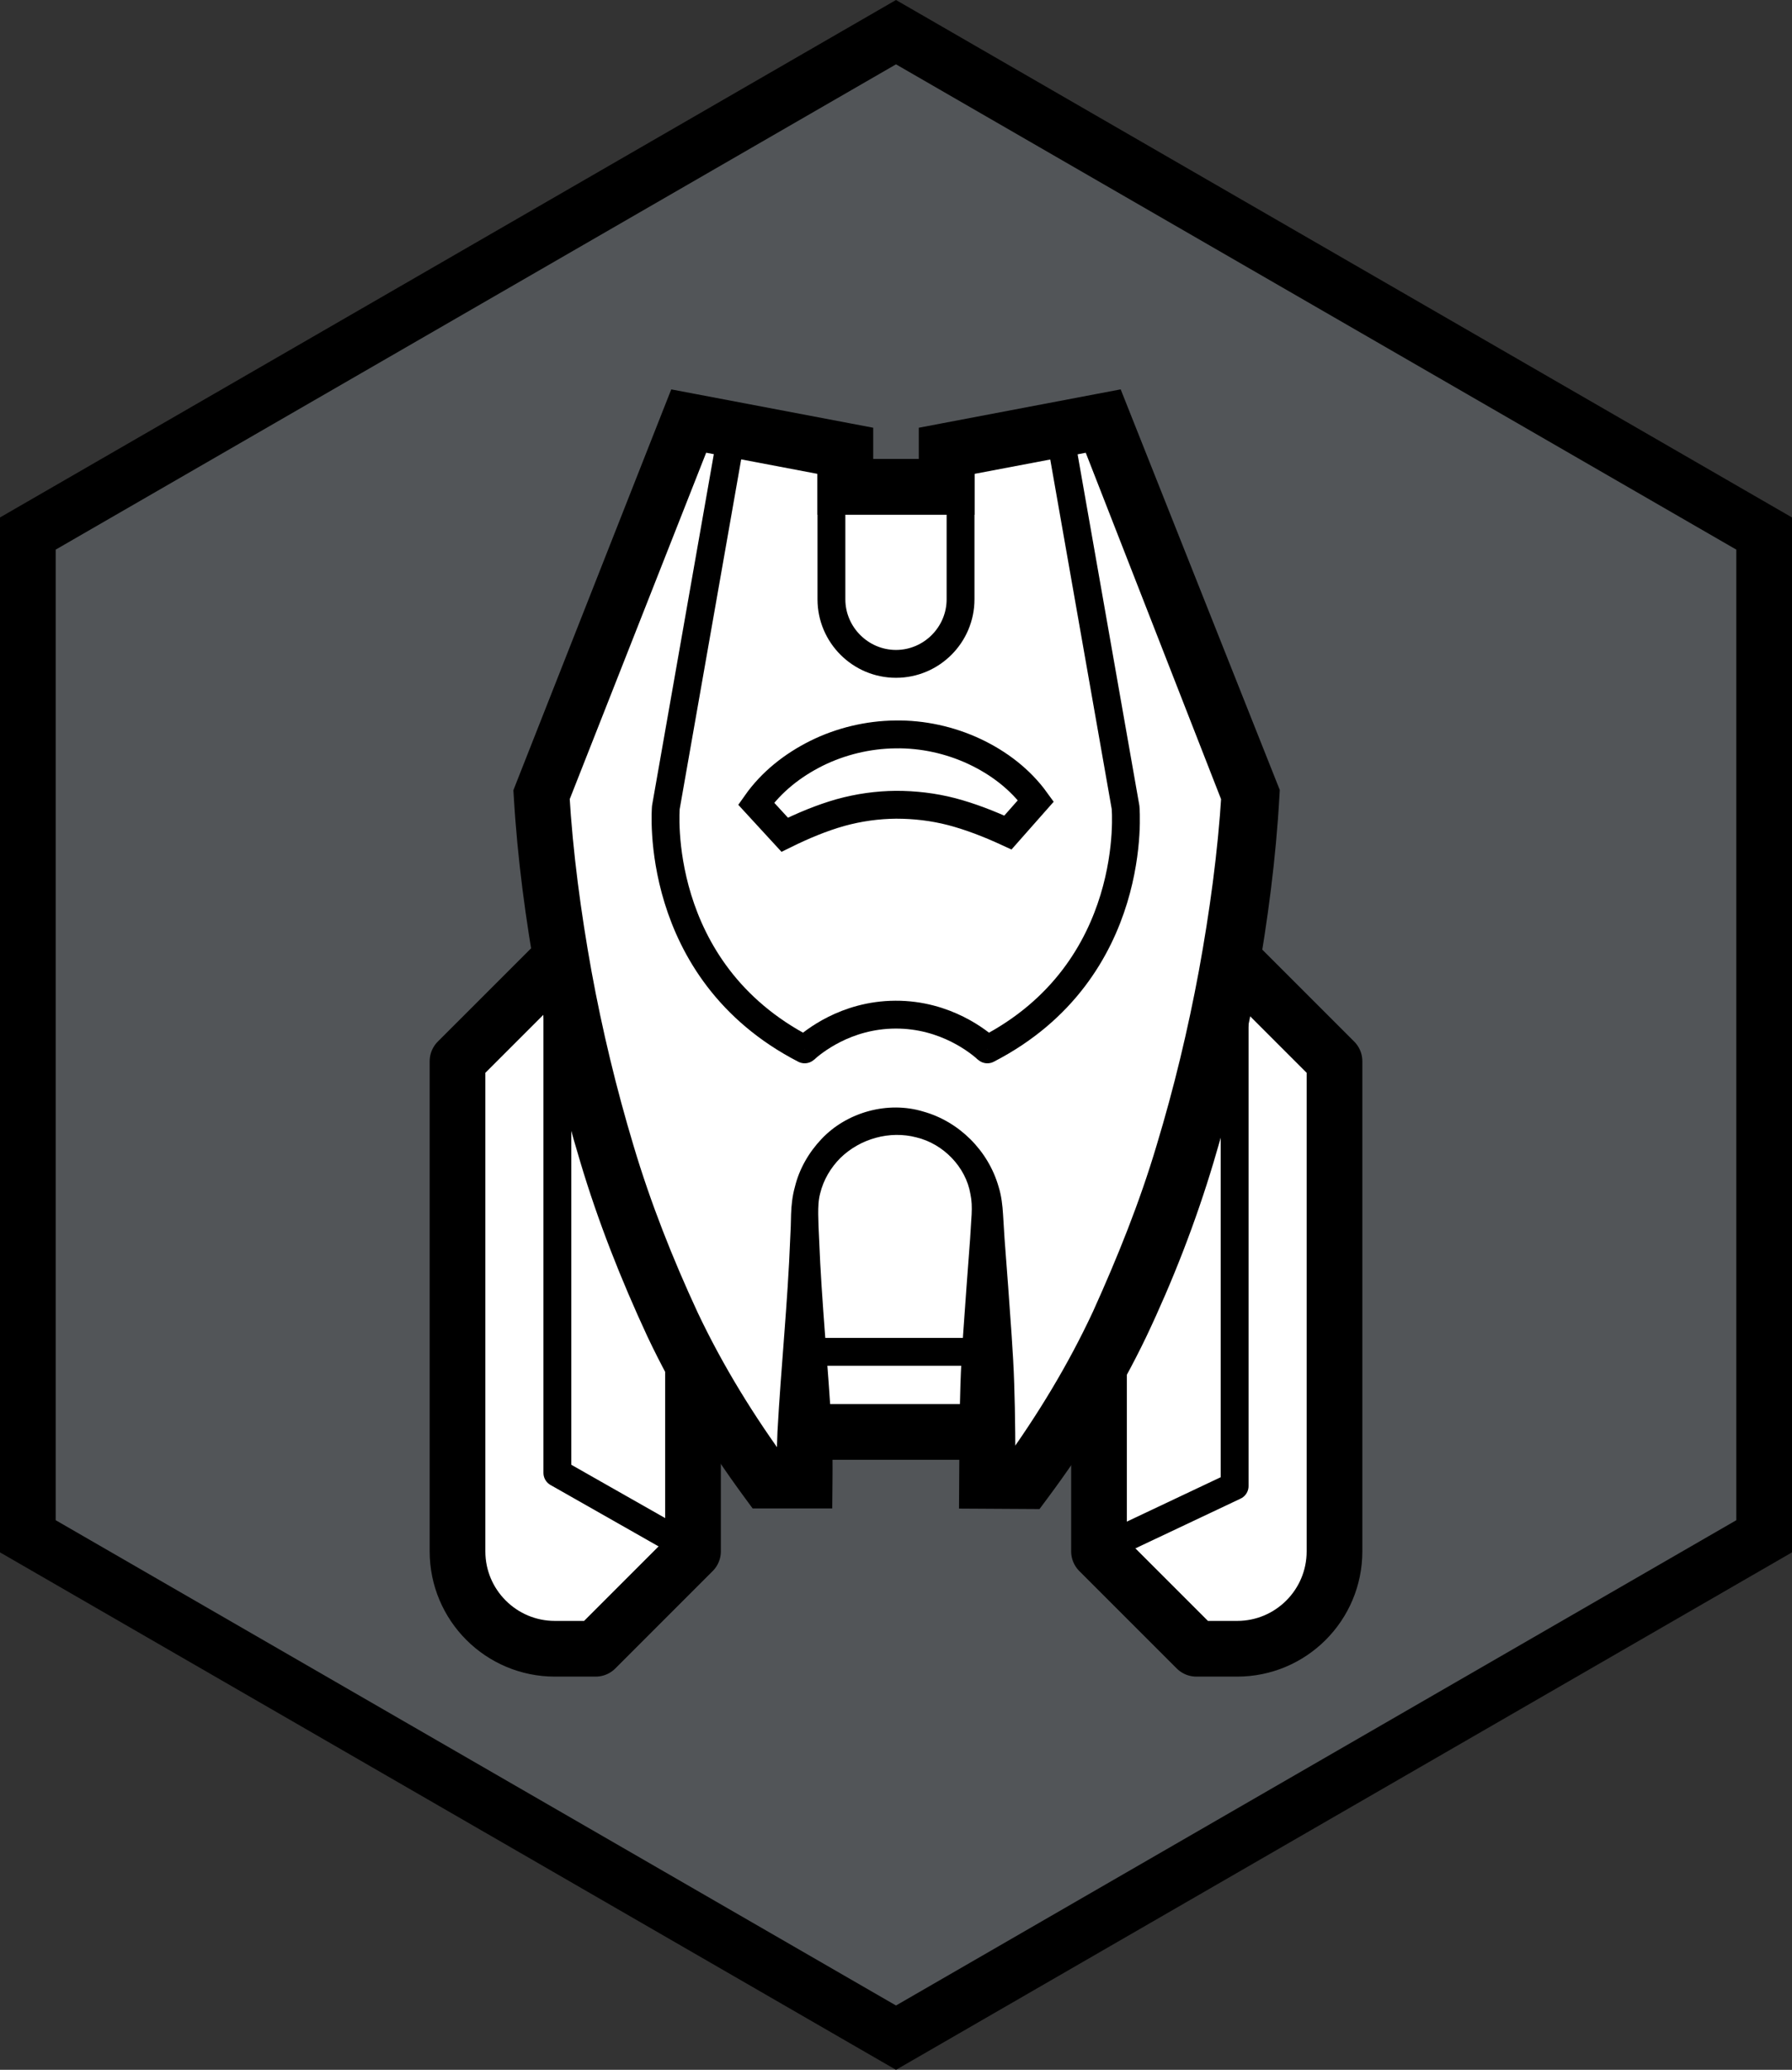 <svg xmlns="http://www.w3.org/2000/svg" xmlns:svg="http://www.w3.org/2000/svg" fill-rule="evenodd" stroke-miterlimit="10" clip-rule="evenodd" viewBox="0 0 64.354 74.309" xml:space="preserve"><rect x="0" y="0" width="64.354" height="74.309" fill="#333333" stroke="none"/><path fill="#9aa3ad" fill-rule="nonzero" d="M63.354 55.155v-36l-31.177-18-31.177 18v36l31.177 18z" opacity=".3"/><path fill="none" stroke="#000" stroke-width="2" d="M63.354 55.155v-36l-31.177-18-31.177 18v36l31.177 18z"/><path fill="#fff" fill-rule="nonzero" stroke="#000" stroke-linecap="round" stroke-linejoin="round" stroke-width="2" d="M44.427 34.604h-24.499l-3.498 3.497v17.594c0 1.932 1.566 3.498 3.498 3.498h1.462l3.497-3.497v-9.054c.511.794 1.021 1.589 1.531 2.383.511.795 1.021 1.589 1.531 2.384h8.457c.51-.795 1.02-1.589 1.531-2.384.51-.794 1.02-1.589 1.53-2.383v9.054l3.498 3.497h1.462c1.932 0 3.497-1.566 3.497-3.498v-17.594z"/><path fill="none" stroke="#000" stroke-linecap="round" stroke-linejoin="round" d="M20.016 34.604v18.274l4.96 2.817m19.362-21.091v18.747l-4.96 2.345"/><path fill="#fff" fill-rule="nonzero" d="M28.897 43.534v9.621h-1.362c-7.484-9.734-8.087-24.623-8.087-24.623l5.285-13.415 5.626 1.068v1.296h3.637v-1.296l5.626-1.068 5.285 13.415s-.604 14.889-8.087 24.623h-1.362v-9.621c0-1.812-1.469-3.28-3.281-3.28-1.811 0-3.28 1.468-3.28 3.28z"/><path fill-rule="nonzero" d="M27.92 51.409c.126-2.317.369-4.633.458-6.95.018-.289.025-.579.031-.869.01-.315.047-.658.136-.974.156-.646.498-1.238.952-1.719.913-.972 2.389-1.38 3.668-.988 1.283.36 2.331 1.407 2.698 2.703.101.318.139.671.158.987l.054.869.131 1.737c.078 1.159.18 2.317.216 3.475.04 1.158.04 2.317.047 3.475l-1.012-1.012 1.363-.008-.809.399c1.235-1.707 2.341-3.517 3.24-5.447.876-1.937 1.677-3.921 2.288-5.977.62-2.051 1.123-4.142 1.515-6.257.386-2.105.682-4.272.811-6.363l.072.423-5.247-13.429 1.118.616-5.626 1.067.813-.982v2.296h-5.636v-2.296l.813.982h-.001l-5.625-1.068 1.117-.616-5.285 13.415.069-.407c.123 2.095.413 4.264.794 6.373.387 2.117.892 4.211 1.51 6.266.613 2.057 1.404 4.05 2.299 5.982.912 1.928 2.031 3.734 3.277 5.434l-.793-.391h1.362l-1 1c-.005-.582-.001-1.164.024-1.746m1.953 0c.025.582.029 1.164.023 1.746l-.009 1h-2.859l-.287-.39c-1.344-1.828-2.534-3.758-3.495-5.79-.945-2.036-1.77-4.123-2.408-6.262-.643-2.136-1.165-4.303-1.565-6.491-.394-2.198-.691-4.375-.824-6.65l-.012-.202.08-.205 5.285-13.415.304-.77.813.154 5.625 1.068h.001l.814.155v2.124l-1-1h3.636l-1 1v-2.124l.814-.155 5.625-1.069.812-.154.306.771 5.323 13.4.084.21-.012.214c-.128 2.279-.419 4.457-.807 6.659-.396 2.191-.919 4.36-1.56 6.5-.64 2.14-1.455 4.236-2.419 6.267-.975 2.029-2.177 3.955-3.533 5.777l-.298.401-.51-.003-1.363-.008-1.017-.006.006-1.006c.006-1.158.007-2.317.046-3.475.037-1.158.138-2.316.217-3.475l.13-1.737.054-.869c.013-.262.007-.491-.044-.734-.166-.969-.972-1.799-1.936-2.03-.96-.255-2.023.046-2.731.736-.35.35-.611.791-.728 1.274-.065.244-.071.483-.07.745.006.29.013.58.031.869.089 2.317.332 4.633.458 6.95"/><path fill="none" stroke="#000" stroke-linecap="round" stroke-linejoin="round" d="M35.458 37.674c5.494-2.83 4.963-8.686 4.963-8.686l-2.387-13.571m-11.735-.004-2.387 13.575s-.509 5.855 4.985 8.686"/><path fill="#fff" fill-rule="nonzero" stroke="#000" d="M27.154 28.852c.55-.781 1.309-1.38 2.173-1.81.865-.427 1.845-.665 2.826-.675.98-.017 1.966.203 2.841.612.874.411 1.647 1 2.206 1.774l-1.004 1.136c-.68-.314-1.352-.573-2.018-.749-.668-.173-1.331-.248-2-.248-.669.006-1.33.097-1.997.281-.664.188-1.332.465-2.001.795Z"/><path fill="none" stroke="#000" stroke-linecap="round" stroke-linejoin="round" d="M28.897 48.532h6.561"/><path fill="#fff" fill-rule="nonzero" stroke="#000" d="M35.458 37.674c-.279-.247-1.477-1.255-3.303-1.247-1.797.008-2.975.996-3.258 1.247"/><path fill-rule="nonzero" d="M34.995 16.481h-5.637v5.035c0 1.554 1.265 2.818 2.819 2.818s2.818-1.264 2.818-2.818Zm-1 1v4.035c0 .997-.821 1.818-1.818 1.818-.998 0-1.819-.821-1.819-1.818v-4.035h3.637"/></svg>